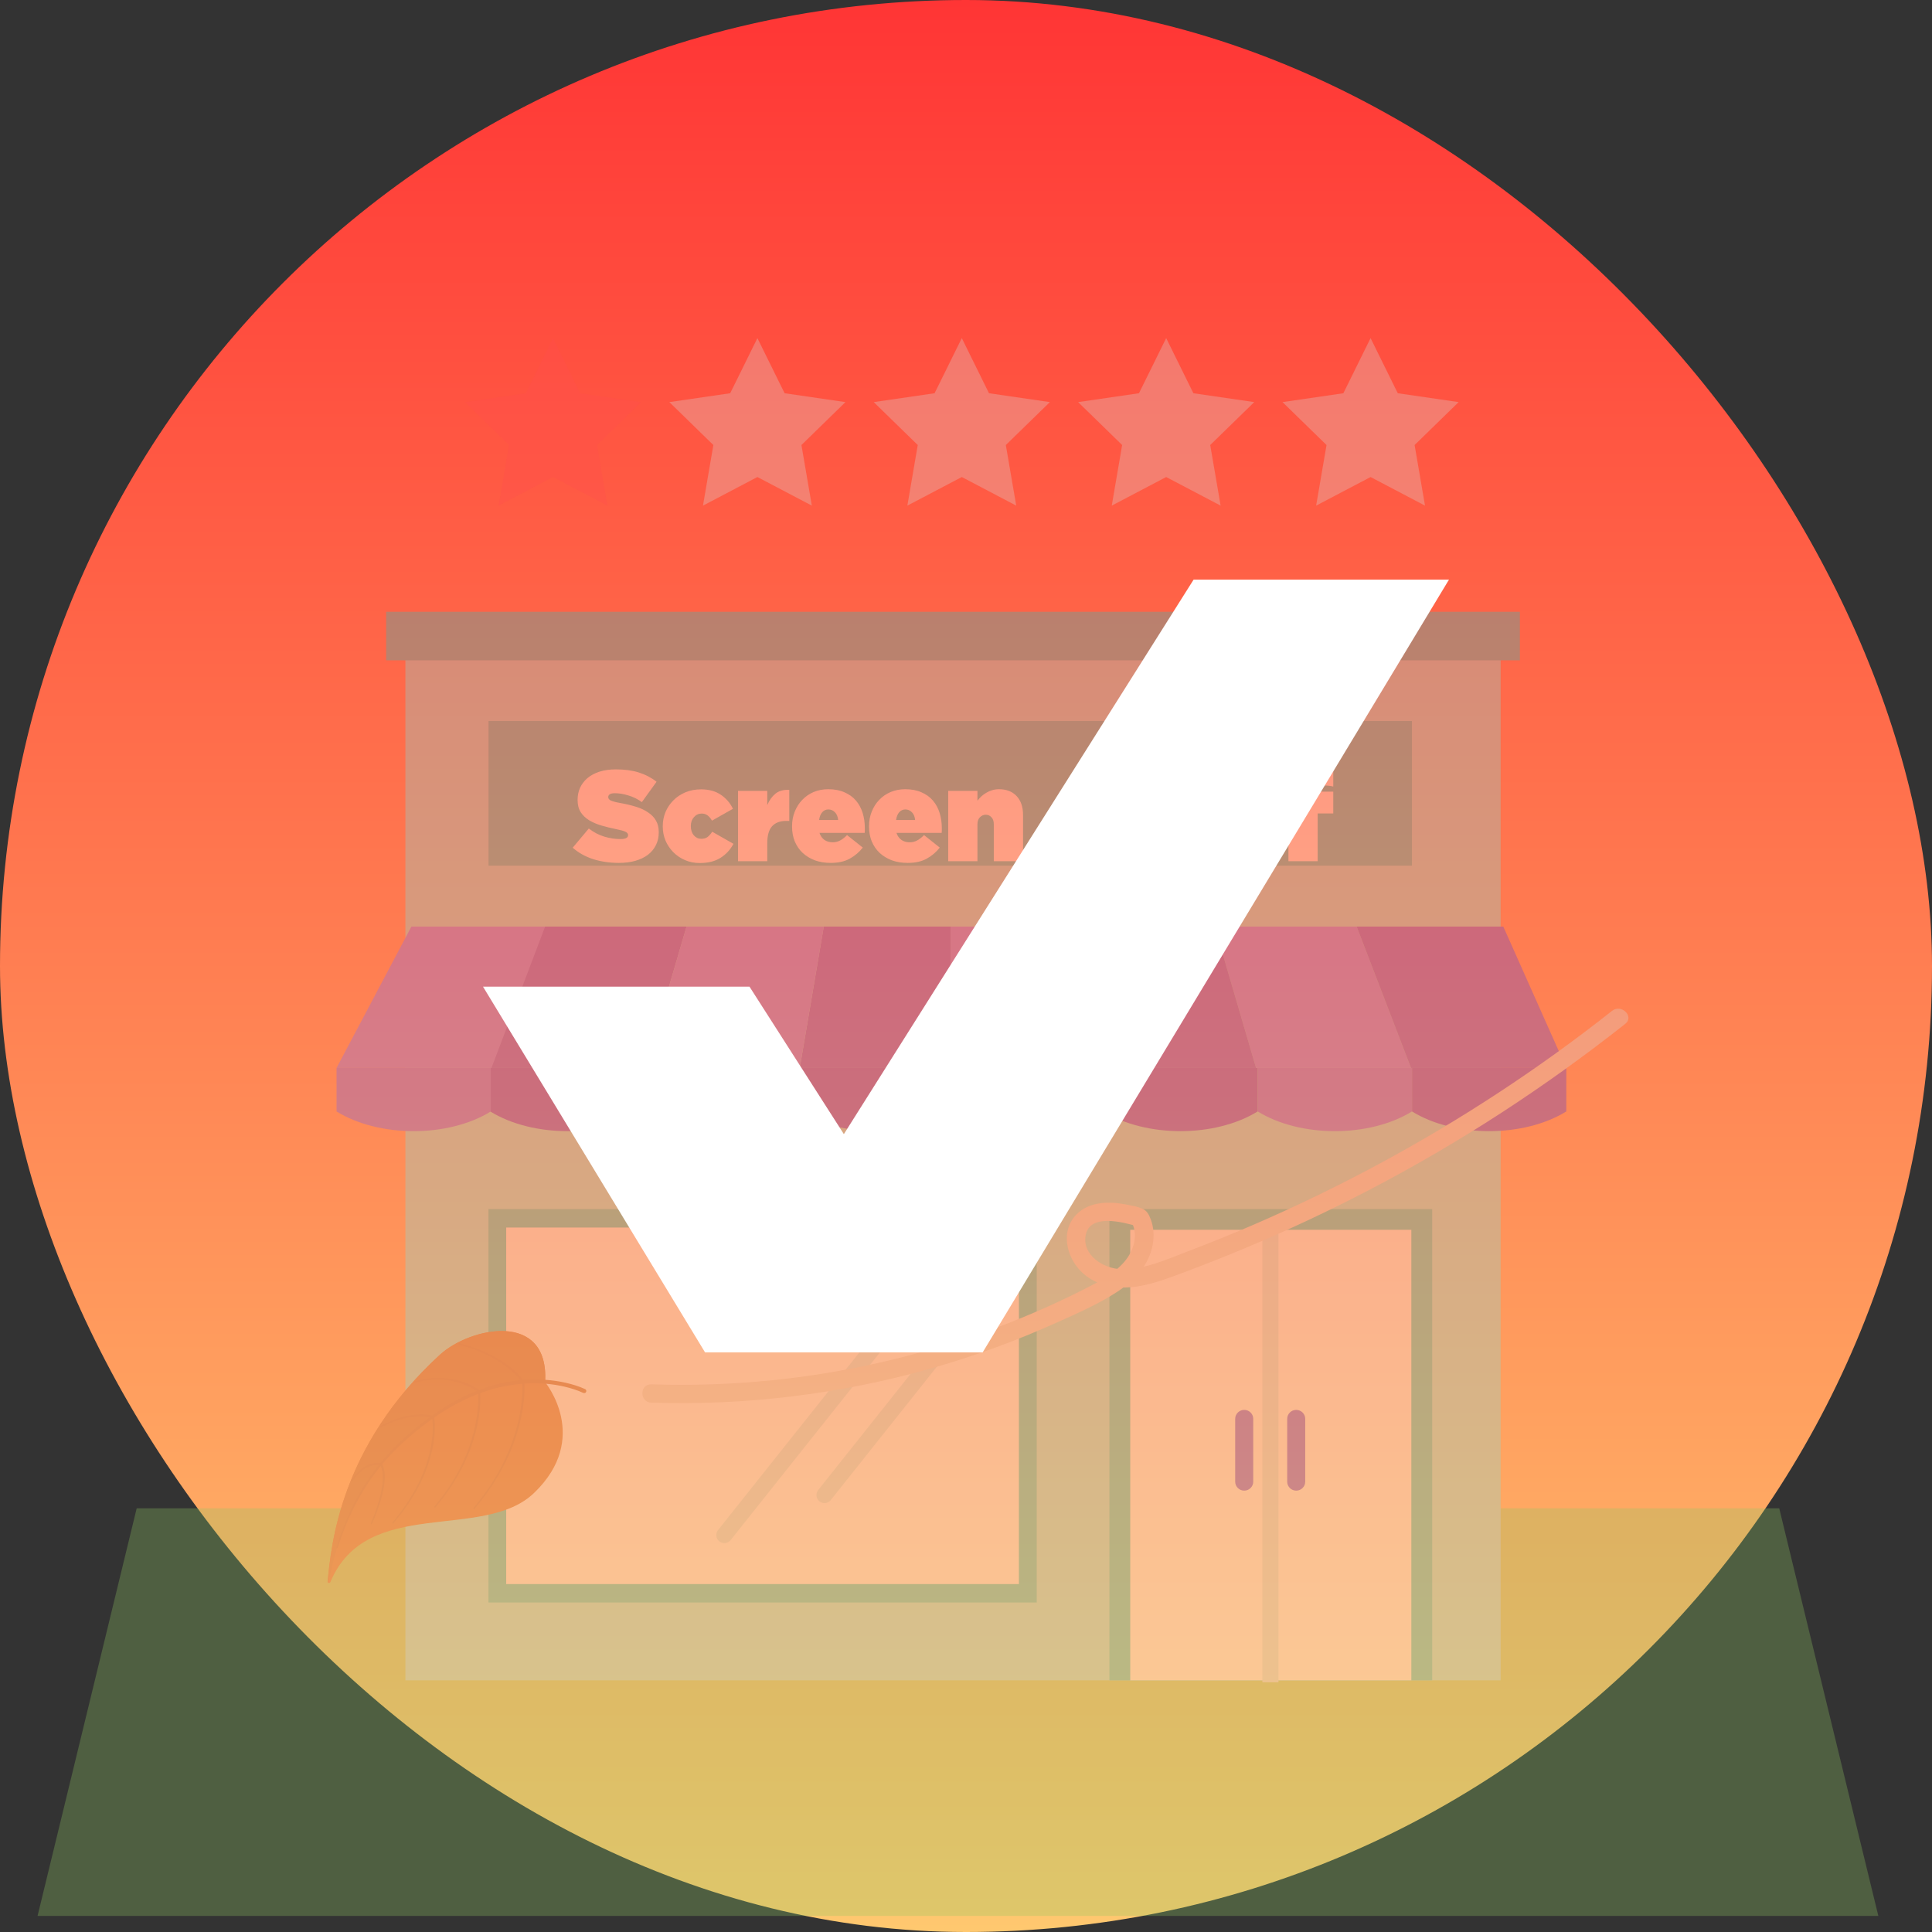 <svg width="120" height="120" viewBox="0 0 120 120" fill="none" xmlns="http://www.w3.org/2000/svg">
<rect x="0" y="0" width="120" height="120" fill="#333333" stroke="none"/>
<rect width="120" height="120" rx="60" fill="url(#paint0_linear_27_746)"/>
<g opacity="0.3">
<path d="M8.49 93.683H110.511L116.667 119H2.333L8.49 93.683Z" fill="#90C661"/>
<g clip-path="url(#clip0_27_746)">
<path d="M93.207 40.601H25.181V104.37H93.207V40.601Z" fill="#7CE5E3"/>
<path d="M94.403 38H23.985V41.015H94.403V38Z" fill="#18C2C6"/>
<path d="M87.702 66.333H97.286V69.034C94.639 70.666 90.349 70.666 87.702 69.034V66.333Z" fill="#5034D6"/>
<path d="M78.118 66.333H87.702V69.034C85.055 70.666 80.765 70.666 78.118 69.034V66.333Z" fill="#6D5BF4"/>
<path d="M68.527 66.333H78.115V69.034C75.468 70.666 71.177 70.666 68.527 69.034V66.333Z" fill="#5034D6"/>
<path d="M58.943 66.333H68.527V69.034C65.88 70.666 61.59 70.666 58.943 69.034V66.333Z" fill="#6D5BF4"/>
<path d="M49.624 66.333H59.208V69.034C56.561 70.666 52.271 70.666 49.624 69.034V66.333Z" fill="#5034D6"/>
<path d="M40.04 66.333H49.624V69.034C46.977 70.666 42.687 70.666 40.04 69.034V66.333Z" fill="#6D5BF4"/>
<path d="M30.45 66.333H40.033V69.034C37.39 70.666 33.096 70.666 30.45 69.034V66.333Z" fill="#5034D6"/>
<path d="M84.265 57.552L87.639 66.333H78.017L75.449 57.552H84.265Z" fill="#7869FE"/>
<path d="M75.449 57.552L78.017 66.333H68.417L66.925 57.552H75.449Z" fill="#563EDD"/>
<path d="M66.925 57.552L68.417 66.333H59.044V57.552H66.925Z" fill="#7869FE"/>
<path d="M93.373 57.552L97.286 66.333H87.639L84.265 57.552H93.373Z" fill="#563EDD"/>
<path d="M59.044 57.552V66.333H49.674L51.166 57.552H59.044Z" fill="#563EDD"/>
<path d="M42.643 57.552L40.071 66.333H30.45L33.827 57.552H42.643Z" fill="#563EDD"/>
<path d="M20.903 66.333H30.487V69.034C27.843 70.666 23.55 70.666 20.903 69.034V66.333Z" fill="#6D5BF4"/>
<path d="M33.858 57.552L30.525 66.333H20.903L25.552 57.552H33.858Z" fill="#7869FE"/>
<path d="M51.166 57.552L49.674 66.333H40.071L42.643 57.552H51.166Z" fill="#7869FE"/>
<path d="M43.666 75.099H64.392V99.535H59.154H30.339V75.099H43.666Z" fill="#18C2C6"/>
<path d="M43.908 76.245H63.287V98.389H58.389H31.441V76.245H43.908Z" fill="#F2F4FF"/>
<path d="M63.167 77.831L51.21 92.86" stroke="#C2E2EC" stroke-linecap="round" stroke-linejoin="round"/>
<path d="M56.948 80.316L44.991 95.346" stroke="#C2E2EC" stroke-linecap="round" stroke-linejoin="round"/>
<path d="M88.957 75.099H68.908V104.37H88.957V75.099Z" fill="#18C2C6"/>
<path d="M87.661 76.385H70.202V104.37H87.661V76.385Z" fill="#F2F4FF"/>
<path d="M78.908 76.404L78.908 104.491" stroke="#C2E2EC" stroke-linecap="round" stroke-linejoin="round"/>
<path d="M77.281 87.571C76.972 87.571 76.72 87.82 76.72 88.125V92.031C76.72 92.337 76.972 92.586 77.281 92.586C77.589 92.586 77.841 92.337 77.841 92.031V88.125C77.841 87.82 77.589 87.571 77.281 87.571Z" fill="#563EDD"/>
<path d="M80.51 87.571C80.201 87.571 79.95 87.82 79.95 88.125V92.031C79.95 92.337 80.201 92.586 80.51 92.586C80.818 92.586 81.07 92.337 81.07 92.031V88.125C81.07 87.82 80.818 87.571 80.51 87.571Z" fill="#563EDD"/>
<path d="M87.699 44.781H30.343V53.768H87.699V44.781Z" fill="#18C2C6"/>
<path d="M38.444 53.596C37.874 53.596 37.34 53.519 36.844 53.364C36.354 53.204 35.93 52.967 35.572 52.652L36.572 51.46C36.876 51.695 37.196 51.863 37.532 51.964C37.868 52.065 38.202 52.116 38.532 52.116C38.703 52.116 38.826 52.095 38.9 52.052C38.975 52.009 39.012 51.951 39.012 51.876V51.86C39.012 51.78 38.956 51.713 38.844 51.66C38.738 51.607 38.535 51.551 38.236 51.492C37.922 51.428 37.62 51.353 37.332 51.268C37.05 51.183 36.799 51.073 36.58 50.94C36.367 50.807 36.196 50.641 36.068 50.444C35.94 50.241 35.876 49.991 35.876 49.692V49.676C35.876 49.409 35.927 49.161 36.028 48.932C36.135 48.703 36.287 48.503 36.484 48.332C36.687 48.161 36.935 48.028 37.228 47.932C37.527 47.836 37.868 47.788 38.252 47.788C38.796 47.788 39.271 47.852 39.676 47.98C40.087 48.108 40.455 48.3 40.78 48.556L39.868 49.82C39.602 49.628 39.319 49.489 39.02 49.404C38.727 49.313 38.45 49.268 38.188 49.268C38.05 49.268 37.946 49.289 37.876 49.332C37.812 49.375 37.78 49.431 37.78 49.5V49.516C37.78 49.553 37.791 49.588 37.812 49.62C37.834 49.652 37.871 49.684 37.924 49.716C37.983 49.743 38.06 49.769 38.156 49.796C38.252 49.823 38.375 49.849 38.524 49.876C38.882 49.94 39.207 50.017 39.5 50.108C39.794 50.199 40.044 50.316 40.252 50.46C40.466 50.599 40.628 50.767 40.74 50.964C40.858 51.161 40.916 51.401 40.916 51.684V51.7C40.916 51.993 40.858 52.257 40.74 52.492C40.623 52.727 40.458 52.927 40.244 53.092C40.031 53.252 39.77 53.377 39.46 53.468C39.156 53.553 38.818 53.596 38.444 53.596ZM43.461 53.604C43.13 53.604 42.824 53.543 42.541 53.42C42.258 53.297 42.016 53.132 41.813 52.924C41.61 52.716 41.45 52.476 41.333 52.204C41.221 51.927 41.165 51.636 41.165 51.332V51.316C41.165 51.012 41.221 50.721 41.333 50.444C41.45 50.167 41.613 49.924 41.821 49.716C42.029 49.503 42.279 49.335 42.573 49.212C42.866 49.089 43.191 49.028 43.549 49.028C44.034 49.028 44.442 49.14 44.773 49.364C45.103 49.588 45.354 49.879 45.525 50.236L44.221 50.972C44.146 50.833 44.058 50.727 43.957 50.652C43.855 50.572 43.73 50.532 43.581 50.532C43.389 50.532 43.229 50.607 43.101 50.756C42.973 50.9 42.909 51.081 42.909 51.3V51.316C42.909 51.545 42.97 51.735 43.093 51.884C43.221 52.028 43.376 52.1 43.557 52.1C43.717 52.1 43.847 52.063 43.949 51.988C44.05 51.908 44.146 51.799 44.237 51.66L45.557 52.412C45.359 52.78 45.09 53.071 44.749 53.284C44.413 53.497 43.983 53.604 43.461 53.604ZM45.84 49.124H47.656V50.004C47.779 49.711 47.947 49.476 48.16 49.3C48.373 49.124 48.661 49.044 49.024 49.06V50.988H48.832C48.448 50.988 48.154 51.1 47.952 51.324C47.755 51.543 47.656 51.895 47.656 52.38V53.492H45.84V49.124ZM52.06 50.932C52.039 50.724 51.972 50.564 51.86 50.452C51.748 50.335 51.612 50.276 51.452 50.276C51.297 50.276 51.169 50.335 51.068 50.452C50.967 50.569 50.903 50.729 50.876 50.932H52.06ZM51.596 53.596C51.239 53.596 50.911 53.543 50.612 53.436C50.319 53.324 50.065 53.169 49.852 52.972C49.644 52.775 49.481 52.537 49.364 52.26C49.252 51.983 49.196 51.673 49.196 51.332V51.316C49.196 50.991 49.252 50.689 49.364 50.412C49.476 50.129 49.631 49.887 49.828 49.684C50.025 49.476 50.26 49.313 50.532 49.196C50.809 49.079 51.113 49.02 51.444 49.02C51.833 49.02 52.169 49.084 52.452 49.212C52.74 49.335 52.977 49.505 53.164 49.724C53.351 49.943 53.489 50.199 53.58 50.492C53.671 50.785 53.716 51.097 53.716 51.428C53.716 51.476 53.716 51.527 53.716 51.58C53.716 51.633 53.713 51.684 53.708 51.732H50.9C50.964 51.924 51.068 52.071 51.212 52.172C51.356 52.268 51.527 52.316 51.724 52.316C51.889 52.316 52.041 52.279 52.18 52.204C52.324 52.129 52.468 52.017 52.612 51.868L53.588 52.644C53.369 52.927 53.1 53.156 52.78 53.332C52.465 53.508 52.071 53.596 51.596 53.596ZM56.841 50.932C56.82 50.724 56.753 50.564 56.641 50.452C56.529 50.335 56.393 50.276 56.233 50.276C56.079 50.276 55.951 50.335 55.849 50.452C55.748 50.569 55.684 50.729 55.657 50.932H56.841ZM56.377 53.596C56.02 53.596 55.692 53.543 55.393 53.436C55.1 53.324 54.847 53.169 54.633 52.972C54.425 52.775 54.263 52.537 54.145 52.26C54.033 51.983 53.977 51.673 53.977 51.332V51.316C53.977 50.991 54.033 50.689 54.145 50.412C54.257 50.129 54.412 49.887 54.609 49.684C54.807 49.476 55.041 49.313 55.313 49.196C55.591 49.079 55.895 49.02 56.225 49.02C56.615 49.02 56.951 49.084 57.233 49.212C57.521 49.335 57.759 49.505 57.945 49.724C58.132 49.943 58.271 50.199 58.361 50.492C58.452 50.785 58.497 51.097 58.497 51.428C58.497 51.476 58.497 51.527 58.497 51.58C58.497 51.633 58.495 51.684 58.489 51.732H55.681C55.745 51.924 55.849 52.071 55.993 52.172C56.137 52.268 56.308 52.316 56.505 52.316C56.671 52.316 56.823 52.279 56.961 52.204C57.105 52.129 57.249 52.017 57.393 51.868L58.369 52.644C58.151 52.927 57.881 53.156 57.561 53.332C57.247 53.508 56.852 53.596 56.377 53.596ZM58.895 49.124H60.711V49.732C60.78 49.641 60.86 49.553 60.951 49.468C61.041 49.383 61.143 49.308 61.255 49.244C61.367 49.175 61.487 49.121 61.615 49.084C61.748 49.041 61.892 49.02 62.047 49.02C62.511 49.02 62.876 49.161 63.143 49.444C63.409 49.727 63.543 50.116 63.543 50.612V53.492H61.727V51.196C61.727 51.009 61.679 50.865 61.583 50.764C61.487 50.657 61.369 50.604 61.231 50.604C61.092 50.604 60.969 50.657 60.863 50.764C60.761 50.865 60.711 51.009 60.711 51.196V53.492H58.895V49.124ZM69.146 53.612C68.709 53.612 68.298 53.543 67.914 53.404C67.535 53.265 67.202 53.068 66.914 52.812C66.631 52.556 66.407 52.249 66.242 51.892C66.082 51.535 66.002 51.14 66.002 50.708V50.692C66.002 50.276 66.079 49.889 66.234 49.532C66.389 49.175 66.605 48.865 66.882 48.604C67.159 48.343 67.485 48.14 67.858 47.996C68.237 47.847 68.647 47.772 69.09 47.772C69.575 47.772 70.01 47.847 70.394 47.996C70.783 48.145 71.13 48.353 71.434 48.62L70.386 49.884C70.199 49.729 70.005 49.609 69.802 49.524C69.599 49.439 69.381 49.396 69.146 49.396C68.965 49.396 68.797 49.431 68.642 49.5C68.487 49.564 68.354 49.655 68.242 49.772C68.13 49.889 68.042 50.028 67.978 50.188C67.919 50.348 67.89 50.524 67.89 50.716V50.732C67.89 50.929 67.922 51.111 67.986 51.276C68.055 51.441 68.149 51.583 68.266 51.7C68.383 51.817 68.522 51.908 68.682 51.972C68.847 52.036 69.029 52.068 69.226 52.068C69.386 52.068 69.514 52.057 69.61 52.036C69.706 52.015 69.791 51.983 69.866 51.94V51.38H68.906V50.18H71.618V52.772C71.314 53.023 70.954 53.225 70.538 53.38C70.122 53.535 69.658 53.612 69.146 53.612ZM74.441 52.084C74.644 52.084 74.812 52.009 74.945 51.86C75.079 51.711 75.145 51.532 75.145 51.324V51.308C75.145 51.089 75.076 50.905 74.937 50.756C74.799 50.607 74.628 50.532 74.425 50.532C74.223 50.532 74.055 50.607 73.921 50.756C73.788 50.905 73.721 51.084 73.721 51.292V51.308C73.721 51.527 73.791 51.711 73.929 51.86C74.068 52.009 74.239 52.084 74.441 52.084ZM74.425 53.596C74.068 53.596 73.737 53.537 73.433 53.42C73.135 53.297 72.876 53.132 72.657 52.924C72.444 52.716 72.276 52.476 72.153 52.204C72.036 51.927 71.977 51.633 71.977 51.324V51.308C71.977 50.999 72.039 50.705 72.161 50.428C72.284 50.151 72.452 49.908 72.665 49.7C72.884 49.492 73.143 49.327 73.441 49.204C73.745 49.081 74.079 49.02 74.441 49.02C74.799 49.02 75.127 49.081 75.425 49.204C75.729 49.321 75.988 49.484 76.201 49.692C76.42 49.9 76.588 50.143 76.705 50.42C76.828 50.692 76.889 50.983 76.889 51.292V51.308C76.889 51.617 76.828 51.911 76.705 52.188C76.583 52.465 76.412 52.708 76.193 52.916C75.98 53.124 75.721 53.289 75.417 53.412C75.113 53.535 74.783 53.596 74.425 53.596ZM77.317 47.652H79.133V53.492H77.317V47.652ZM80.027 50.524H79.515V49.124H80.027C80.038 48.884 80.07 48.673 80.123 48.492C80.182 48.311 80.281 48.151 80.419 48.012C80.569 47.863 80.742 47.756 80.939 47.692C81.142 47.628 81.395 47.596 81.699 47.596C81.971 47.596 82.193 47.607 82.363 47.628C82.539 47.649 82.689 47.679 82.811 47.716V48.852C82.721 48.831 82.63 48.815 82.539 48.804C82.449 48.793 82.345 48.788 82.227 48.788C81.945 48.788 81.803 48.905 81.803 49.14V49.172H82.811V50.524H81.843V53.492H80.027V50.524Z" fill="white"/>
</g>
<path d="M34.349 21L36.039 24.425L39.82 24.975L37.084 27.641L37.73 31.406L34.349 29.629L30.968 31.406L31.613 27.641L28.878 24.975L32.658 24.425L34.349 21Z" fill="#FE4C4C"/>
<path d="M59.739 21L61.429 24.425L65.21 24.975L62.474 27.641L63.12 31.406L59.739 29.629L56.358 31.406L57.003 27.641L54.268 24.975L58.048 24.425L59.739 21Z" fill="#D9D9D9"/>
<path d="M47.044 21L48.734 24.425L52.514 24.975L49.779 27.641L50.425 31.406L47.044 29.629L43.663 31.406L44.308 27.641L41.573 24.975L45.353 24.425L47.044 21Z" fill="#D9D9D9"/>
<path d="M72.434 21L74.124 24.425L77.905 24.975L75.169 27.641L75.815 31.406L72.434 29.629L69.053 31.406L69.698 27.641L66.963 24.975L70.743 24.425L72.434 21Z" fill="#D9D9D9"/>
<path d="M85.129 21L86.819 24.425L90.6 24.975L87.864 27.641L88.51 31.406L85.129 29.629L81.747 31.406L82.393 27.641L79.658 24.975L83.438 24.425L85.129 21Z" fill="#D9D9D9"/>
<g clip-path="url(#clip1_27_746)">
<path d="M33.858 85.851C33.858 85.851 36.728 89.314 33.172 92.73C30.012 95.765 22.772 92.882 20.522 98.263C20.481 98.359 20.341 98.325 20.351 98.219C20.572 96.031 21.086 89.853 27.325 84.145C29.208 82.422 34.124 81.391 33.858 85.851Z" fill="#C1652E"/>
<path d="M26.703 88.133C29.557 86.041 32.108 85.697 33.859 85.826C34.103 81.397 29.202 82.428 27.325 84.146C21.086 89.854 20.572 96.031 20.35 98.222C20.344 98.263 20.367 98.295 20.396 98.31C21.488 92.672 24.147 90.007 26.701 88.133L26.703 88.133Z" fill="#B5602E"/>
<path d="M36.229 86.517C35.87 86.347 35.467 86.224 35.071 86.129C34.67 86.035 34.261 85.974 33.851 85.941C33.028 85.878 32.197 85.933 31.384 86.09C29.753 86.409 28.22 87.152 26.855 88.124C25.488 89.095 24.224 90.236 23.223 91.6C22.216 92.956 21.488 94.514 20.975 96.13C20.97 96.15 20.949 96.161 20.93 96.155C20.911 96.15 20.9 96.128 20.906 96.109C21.407 94.482 22.125 92.909 23.13 91.53C24.128 90.146 25.395 88.98 26.763 87.989C28.131 86.992 29.682 86.223 31.344 85.88C32.172 85.712 33.025 85.646 33.868 85.703C34.29 85.731 34.71 85.791 35.125 85.884C35.54 85.98 35.944 86.096 36.344 86.281C36.406 86.309 36.434 86.387 36.406 86.451C36.377 86.515 36.301 86.544 36.238 86.515L36.23 86.514L36.229 86.517Z" fill="#AD592E"/>
<path d="M32.57 85.952C32.601 86.674 32.506 87.383 32.357 88.082C32.205 88.778 31.986 89.458 31.715 90.117C31.644 90.28 31.568 90.442 31.495 90.602C31.459 90.681 31.422 90.764 31.383 90.844L31.258 91.078C31.175 91.234 31.094 91.392 31.005 91.547L30.727 92.001L30.589 92.228L30.436 92.444L30.132 92.88C29.922 93.165 29.694 93.436 29.474 93.713C29.46 93.728 29.438 93.731 29.423 93.72C29.408 93.707 29.405 93.684 29.416 93.668C29.631 93.387 29.859 93.116 30.066 92.834L30.367 92.4L30.517 92.183L30.652 91.956L30.925 91.504C31.011 91.349 31.089 91.193 31.172 91.038L31.294 90.803C31.334 90.723 31.367 90.643 31.404 90.563C31.474 90.403 31.549 90.241 31.619 90.081C31.885 89.427 32.097 88.751 32.243 88.06C32.385 87.372 32.475 86.662 32.439 85.968L32.44 85.962C32.437 85.928 32.463 85.897 32.5 85.894C32.533 85.893 32.563 85.92 32.566 85.955L32.57 85.952Z" fill="#AD592E"/>
<path d="M29.825 86.51C29.862 87.172 29.784 87.822 29.657 88.462C29.524 89.1 29.33 89.725 29.085 90.331C29.022 90.48 28.954 90.629 28.886 90.776C28.853 90.85 28.82 90.925 28.785 90.997L28.671 91.213C28.595 91.355 28.522 91.501 28.443 91.642L28.189 92.057L28.062 92.266L27.923 92.465L27.644 92.864C27.451 93.126 27.241 93.371 27.04 93.626C27.027 93.641 27.004 93.644 26.989 93.633C26.974 93.62 26.972 93.597 26.983 93.581C27.181 93.323 27.388 93.077 27.578 92.818L27.851 92.42L27.988 92.221L28.112 92.015L28.36 91.6C28.439 91.458 28.509 91.315 28.585 91.172L28.696 90.958C28.731 90.887 28.761 90.812 28.794 90.737C28.859 90.591 28.927 90.444 28.988 90.294C29.226 89.693 29.414 89.073 29.54 88.442C29.663 87.81 29.735 87.16 29.695 86.525L29.695 86.52C29.692 86.485 29.719 86.455 29.753 86.451C29.787 86.448 29.816 86.474 29.819 86.512L29.825 86.51Z" fill="#AD592E"/>
<path d="M26.96 87.991C27.011 88.302 27.012 88.605 27 88.909L26.987 89.137L26.96 89.363C26.947 89.514 26.918 89.666 26.891 89.815C26.781 90.415 26.595 90.998 26.363 91.557L26.178 91.973C26.117 92.112 26.04 92.243 25.971 92.377C25.837 92.65 25.671 92.902 25.514 93.163C25.44 93.294 25.345 93.414 25.261 93.538L24.999 93.909C24.816 94.147 24.621 94.38 24.434 94.617C24.421 94.632 24.398 94.635 24.384 94.621C24.369 94.608 24.367 94.585 24.38 94.57C24.567 94.332 24.756 94.099 24.937 93.861L25.192 93.492C25.277 93.368 25.369 93.247 25.44 93.116C25.594 92.857 25.758 92.605 25.888 92.335C25.954 92.199 26.031 92.071 26.09 91.932L26.271 91.519C26.494 90.961 26.674 90.385 26.78 89.794C26.801 89.647 26.833 89.498 26.843 89.349L26.866 89.126L26.878 88.901C26.89 88.605 26.883 88.3 26.835 88.013L26.835 88.007C26.829 87.973 26.851 87.939 26.885 87.932C26.919 87.926 26.952 87.95 26.958 87.985L26.96 87.991Z" fill="#AD592E"/>
<path d="M23.707 90.9C23.767 90.982 23.793 91.057 23.82 91.14C23.834 91.179 23.842 91.219 23.85 91.26C23.858 91.301 23.867 91.342 23.872 91.382C23.899 91.548 23.898 91.712 23.892 91.873C23.876 92.199 23.816 92.52 23.744 92.833C23.664 93.144 23.57 93.454 23.46 93.756C23.403 93.907 23.351 94.058 23.288 94.208L23.102 94.652C23.094 94.671 23.073 94.679 23.055 94.671C23.037 94.663 23.029 94.642 23.037 94.623L23.214 94.177C23.274 94.03 23.323 93.878 23.378 93.727C23.482 93.425 23.57 93.12 23.645 92.81C23.711 92.499 23.767 92.184 23.778 91.868C23.781 91.71 23.778 91.553 23.753 91.4C23.747 91.362 23.741 91.324 23.73 91.286C23.721 91.248 23.713 91.21 23.701 91.177C23.68 91.106 23.644 91.03 23.611 90.986L23.604 90.976C23.583 90.948 23.589 90.909 23.617 90.887C23.645 90.866 23.683 90.871 23.704 90.9L23.707 90.9Z" fill="#AD592E"/>
<path d="M32.389 85.811C32.177 85.503 31.89 85.232 31.596 84.992C31.296 84.751 30.975 84.541 30.64 84.352L30.387 84.217C30.301 84.174 30.215 84.133 30.126 84.092C29.955 84.005 29.775 83.94 29.596 83.864C29.417 83.793 29.233 83.736 29.053 83.671L28.5 83.507C28.482 83.502 28.471 83.48 28.476 83.461C28.482 83.442 28.5 83.431 28.522 83.436L29.081 83.595C29.264 83.658 29.45 83.716 29.63 83.784C29.809 83.857 29.991 83.923 30.169 84.007C30.258 84.048 30.347 84.087 30.432 84.13L30.691 84.266C31.032 84.453 31.361 84.661 31.669 84.903C31.974 85.148 32.265 85.413 32.499 85.744C32.52 85.772 32.514 85.814 32.486 85.833C32.458 85.854 32.417 85.849 32.399 85.82L32.395 85.814L32.389 85.811Z" fill="#AD592E"/>
<path d="M29.768 86.502C29.497 86.293 29.184 86.127 28.859 86.001C28.535 85.876 28.198 85.777 27.851 85.731C27.507 85.685 27.157 85.661 26.808 85.693C26.632 85.697 26.459 85.735 26.287 85.756C26.113 85.785 25.945 85.832 25.773 85.87L25.77 85.869C25.75 85.875 25.732 85.864 25.726 85.843C25.724 85.823 25.732 85.804 25.755 85.799C25.927 85.758 26.099 85.709 26.273 85.677C26.449 85.651 26.624 85.614 26.801 85.605C27.154 85.567 27.513 85.587 27.866 85.628C28.218 85.672 28.564 85.767 28.9 85.891C29.235 86.018 29.552 86.179 29.846 86.399C29.874 86.42 29.879 86.461 29.858 86.489C29.838 86.517 29.798 86.523 29.77 86.502L29.765 86.501L29.768 86.502Z" fill="#AD592E"/>
<path d="M26.88 88.068C26.623 87.994 26.339 87.974 26.067 87.975C25.791 87.978 25.513 88.013 25.241 88.065C24.969 88.123 24.699 88.2 24.437 88.299C24.305 88.346 24.18 88.407 24.05 88.46C23.922 88.518 23.799 88.583 23.673 88.644C23.655 88.653 23.634 88.647 23.625 88.629C23.617 88.611 23.625 88.59 23.64 88.58C23.766 88.516 23.893 88.449 24.018 88.387C24.149 88.332 24.275 88.268 24.41 88.219C24.675 88.115 24.945 88.031 25.221 87.968C25.5 87.909 25.781 87.869 26.066 87.862C26.35 87.856 26.635 87.868 26.919 87.946C26.954 87.954 26.971 87.99 26.964 88.023C26.956 88.056 26.92 88.076 26.888 88.069L26.883 88.068L26.88 88.068Z" fill="#AD592E"/>
<path d="M23.642 91.004C23.485 90.968 23.303 90.976 23.136 91.017C22.967 91.056 22.805 91.132 22.653 91.224C22.502 91.313 22.367 91.436 22.238 91.559C22.176 91.624 22.117 91.692 22.057 91.76L21.893 91.975C21.879 91.993 21.859 91.996 21.841 91.984C21.826 91.974 21.824 91.951 21.834 91.935L21.997 91.712C22.057 91.641 22.114 91.57 22.177 91.502C22.307 91.37 22.442 91.242 22.601 91.143C22.757 91.04 22.927 90.959 23.11 90.912C23.291 90.866 23.478 90.845 23.675 90.887C23.71 90.892 23.73 90.929 23.723 90.962C23.718 90.998 23.681 91.018 23.649 91.011L23.641 91.01L23.642 91.004Z" fill="#AD592E"/>
</g>
<g clip-path="url(#clip2_27_746)">
<path d="M40.463 87.12C46.279 87.31 52.127 86.599 57.722 85.026C60.458 84.254 63.135 83.278 65.719 82.111C66.973 81.545 68.28 80.975 69.425 80.215C70.477 79.516 71.381 78.558 71.598 77.292C71.691 76.768 71.664 76.225 71.47 75.723C71.358 75.43 71.241 75.195 70.934 75.065C70.628 74.936 70.298 74.883 69.992 74.822C68.901 74.606 67.625 74.606 66.818 75.476C66.088 76.259 66.135 77.38 66.62 78.269C67.182 79.295 68.218 79.858 69.382 79.953C70.768 80.07 72.122 79.553 73.391 79.082C74.66 78.611 76.045 78.064 77.353 77.516C79.987 76.415 82.571 75.202 85.097 73.883C90.701 70.957 96.005 67.499 100.948 63.593C101.53 63.133 100.704 62.331 100.126 62.787C95.597 66.367 90.743 69.551 85.645 72.299C83.111 73.663 80.515 74.921 77.872 76.065C76.53 76.646 75.176 77.194 73.806 77.714C72.436 78.235 71.074 78.869 69.638 78.831C68.548 78.801 67.202 77.961 67.434 76.719C67.691 75.354 69.759 75.909 70.632 76.168L70.283 75.905C70.756 76.772 70.368 77.817 69.728 78.493C69.045 79.215 68.137 79.671 67.256 80.116C65.254 81.127 63.19 82.012 61.071 82.765C56.876 84.258 52.495 85.265 48.056 85.721C45.534 85.98 42.997 86.067 40.463 85.983C39.714 85.961 39.714 87.101 40.463 87.124V87.12Z" fill="#D9D9D9"/>
</g>
</g>
<g clip-path="url(#clip3_27_746)">
<path d="M30 61.282H46.552L52.414 70.443L74.138 36H90L61.035 84H43.793L30 61.282Z" fill="white"/>
</g>
<defs>
<linearGradient id="paint0_linear_27_746" x1="60" y1="0" x2="60" y2="120" gradientUnits="userSpaceOnUse">
<stop stop-color="#FF3535"/>
<stop offset="1" stop-color="#FFC86F"/>
</linearGradient>
<clipPath id="clip0_27_746">
<rect width="76.382" height="66.491" fill="white" transform="translate(20.903 38)"/>
</clipPath>
<clipPath id="clip1_27_746">
<rect width="14.287" height="17.035" fill="white" transform="translate(22.693 81.433) rotate(8.073)"/>
</clipPath>
<clipPath id="clip2_27_746">
<rect width="61.25" height="24.5" fill="white" transform="translate(39.9 62.65)"/>
</clipPath>
<clipPath id="clip3_27_746">
<rect width="60" height="48" fill="white" transform="translate(30 36)"/>
</clipPath>
</defs>
</svg>
